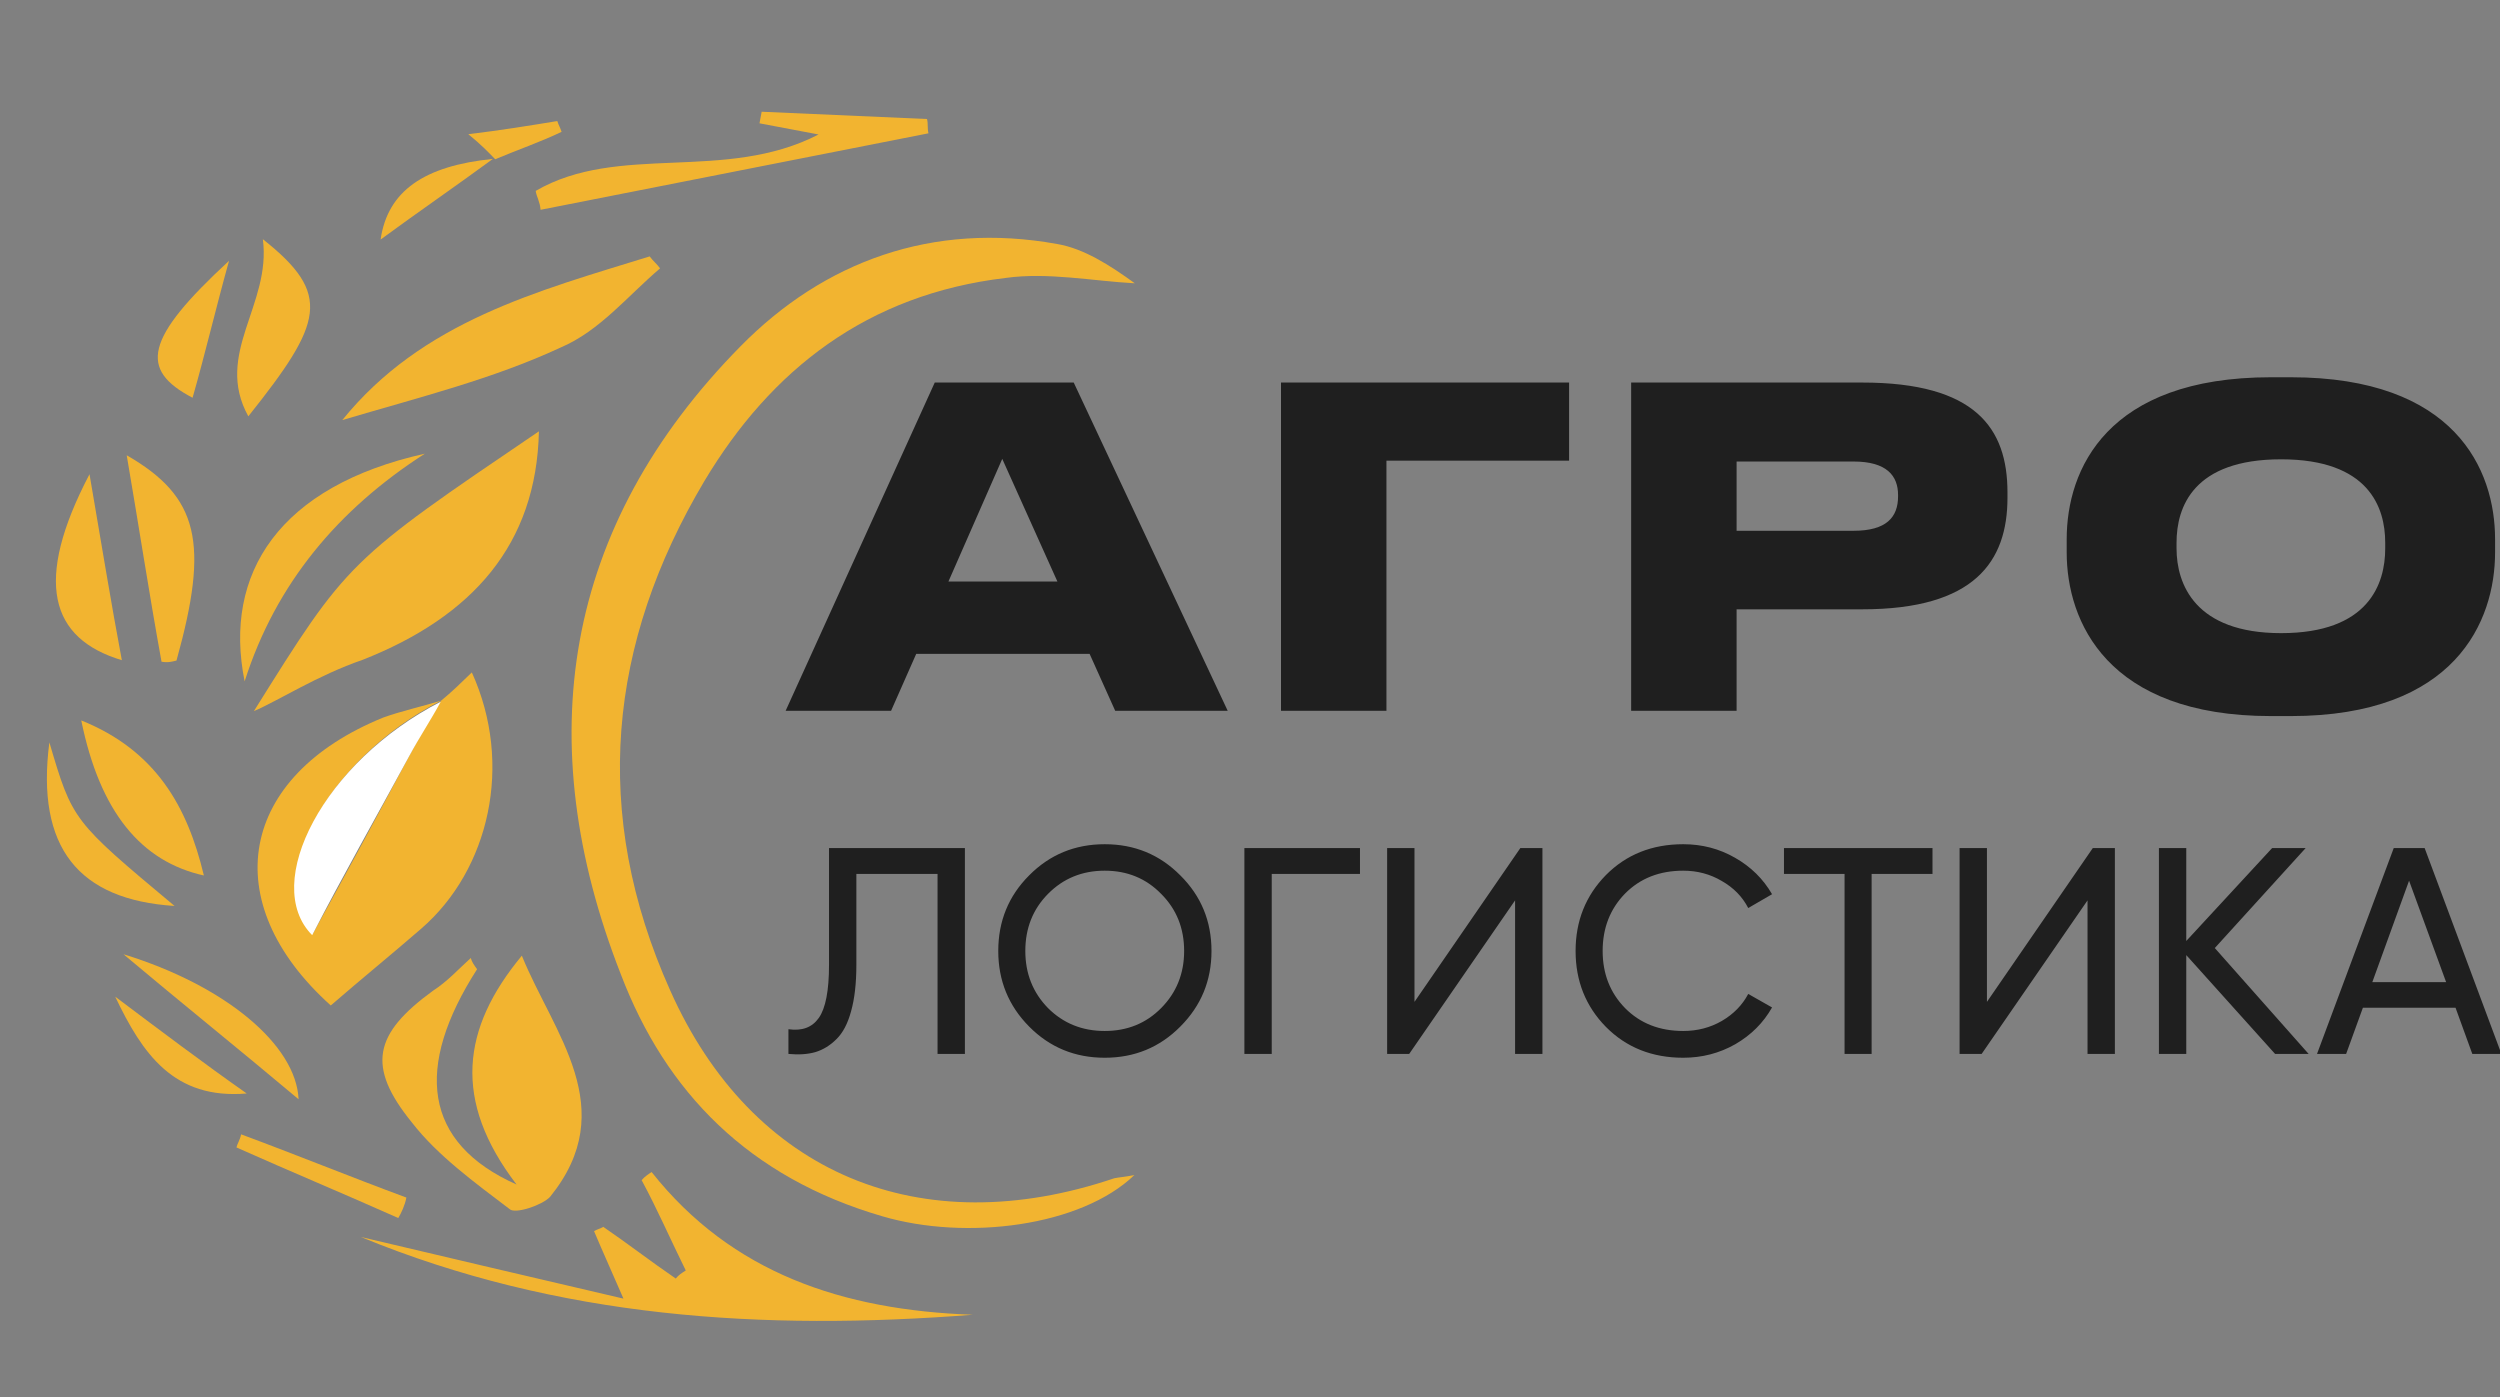 <svg width="102" height="57" viewBox="0 0 102 57" fill="none" xmlns="http://www.w3.org/2000/svg">
<rect x="0" y="0" width="102" height="57" fill="#808080" stroke="none"/>
<path d="M46.283 47.942C44.096 50.045 39.413 50.628 36.003 49.625C30.559 48.04 27.162 44.565 25.326 39.741C21.614 30.248 22.948 21.5 30.216 14.126C33.617 10.671 38.041 9.035 43.13 9.955C44.217 10.14 45.269 10.811 46.301 11.559C44.58 11.466 42.754 11.1 41.036 11.339C35.372 12.01 31.455 15.091 28.742 19.622C24.804 26.246 24.104 33.17 27.34 40.401C30.68 47.905 37.551 50.748 45.466 48.072C45.65 48.034 45.916 48.017 46.283 47.942Z" fill="#F2B430"/>
<path d="M18 28.585C18.407 28.254 18.829 27.845 19.251 27.435C20.953 31.181 19.968 35.48 17.187 37.889C15.952 38.96 14.731 39.952 13.495 41.023C8.787 36.789 9.755 31.672 15.631 29.278C16.37 29.01 17.178 28.837 18 28.585C13.234 31.026 10.74 36.017 12.755 38.111C14.063 35.749 15.385 33.308 16.723 30.789C17.121 30.049 17.519 29.309 18 28.585Z" fill="#F2B430"/>
<path d="M19.465 39.543C16.901 43.543 17.264 46.628 21.075 48.328C18.452 44.896 18.837 41.952 21.291 38.992C22.583 42.172 25.363 45.225 22.443 48.831C22.119 49.178 21.017 49.54 20.798 49.335C19.368 48.249 17.854 47.148 16.816 45.81C14.929 43.496 15.266 42.173 17.662 40.425C18.25 40.047 18.687 39.559 19.207 39.087C19.26 39.26 19.328 39.355 19.465 39.543Z" fill="#F2B430"/>
<path d="M10.359 29.014C14.186 22.889 14.186 22.889 21.988 17.598C21.887 22.226 19.267 25.155 14.801 26.919C12.96 27.55 11.294 28.62 10.359 29.014Z" fill="#F2B430"/>
<path d="M39.69 53.642C31.128 54.306 22.789 53.788 14.722 50.468C18.183 51.286 21.727 52.12 25.437 52.984C24.898 51.741 24.533 50.938 24.237 50.23C24.335 50.167 24.516 50.12 24.614 50.056C25.605 50.733 26.581 51.489 27.572 52.165C27.685 52.024 27.783 51.961 27.979 51.835C27.357 50.575 26.817 49.332 26.179 48.151C26.292 48.009 26.488 47.883 26.586 47.82C29.852 51.944 34.388 53.455 39.69 53.642Z" fill="#F2B430"/>
<path d="M13.966 17.139C17.225 13.108 21.934 11.879 26.507 10.461C26.644 10.65 26.795 10.76 26.931 10.949C25.598 12.083 24.469 13.5 22.877 14.177C20.139 15.453 17.158 16.194 13.966 17.139Z" fill="#F2B430"/>
<path d="M21.856 7.789C25.242 5.82 29.581 7.456 33.397 5.487C32.316 5.283 31.652 5.157 30.987 5.031C31.017 4.874 31.046 4.716 31.076 4.559C33.297 4.653 35.6 4.762 37.821 4.856C37.874 5.029 37.829 5.266 37.883 5.439C32.607 6.479 27.331 7.519 22.055 8.56C22.031 8.229 21.895 8.04 21.856 7.789Z" fill="#F2B430"/>
<path d="M17.334 18.51C13.806 20.778 11.254 23.801 9.981 27.8C9.093 23.392 11.401 19.834 17.334 18.51Z" fill="#F2B430"/>
<path d="M6.59 26.997C6.084 24.211 5.661 21.44 5.17 18.575C8.12 20.275 8.54 22.148 7.201 26.95C7.02 26.997 6.839 27.045 6.59 26.997Z" fill="#F2B430"/>
<path d="M3.316 29.393C6.356 30.62 7.646 32.902 8.318 35.72C5.756 35.154 4.074 33.123 3.316 29.393Z" fill="#F2B430"/>
<path d="M10.724 9.759C13.569 12.01 13.18 13.159 10.132 16.986C8.72 14.436 11.079 12.436 10.724 9.759Z" fill="#F2B430"/>
<path d="M3.652 19.348C4.143 22.213 4.542 24.653 4.971 26.936C2.038 26.055 1.36 23.725 3.652 19.348Z" fill="#F2B430"/>
<path d="M2.014 30.289C2.959 33.485 2.959 33.485 7.122 36.963C3.209 36.712 1.459 34.587 2.014 30.289Z" fill="#F2B430"/>
<path d="M12.182 44.85C9.805 42.851 7.414 40.931 5.037 38.933C9.187 40.207 12.085 42.63 12.182 44.85Z" fill="#F2B430"/>
<path d="M9.345 10.64C8.806 12.576 8.366 14.45 7.857 16.229C5.664 15.08 5.902 13.821 9.345 10.64Z" fill="#F2B430"/>
<path d="M4.701 40.664C6.585 42.081 8.318 43.387 10.066 44.614C7.091 44.867 5.81 42.994 4.701 40.664Z" fill="#F2B430"/>
<path d="M16.25 49.696C14.027 48.705 11.873 47.808 9.65 46.817C9.679 46.659 9.792 46.517 9.837 46.281C12.09 47.115 14.328 48.028 16.58 48.861C16.521 49.176 16.378 49.476 16.25 49.696Z" fill="#F2B430"/>
<path d="M20.11 6.483C18.61 7.585 17.027 8.672 15.528 9.774C15.817 7.791 17.302 6.767 20.11 6.483Z" fill="#F2B430"/>
<path d="M20.204 6.498C19.917 6.199 19.629 5.9 19.107 5.475C20.428 5.317 21.583 5.128 22.738 4.939C22.791 5.112 22.859 5.206 22.913 5.379C22.06 5.789 21.14 6.104 20.204 6.498Z" fill="#F2B430"/>
<path d="M17.983 28.629C17.584 29.369 17.103 30.093 16.705 30.833C15.382 33.274 13.962 35.777 12.737 38.155C10.64 36.045 13.216 31.07 17.983 28.629Z" fill="white"/>
<path d="M43.142 23.726L40.892 18.722L38.696 23.726H43.142ZM45.5 29L44.456 26.678H37.382L36.356 29H32.054L38.138 15.608H43.808L50.09 29H45.5ZM52.265 29V15.608H64.019V18.794H56.567V29H52.265ZM75.983 24.86H70.853V29H66.551V15.608H75.983C80.591 15.608 81.905 17.462 81.905 20.09V20.306C81.905 22.916 80.555 24.86 75.983 24.86ZM70.853 18.83V21.656H75.623C76.973 21.656 77.441 21.098 77.441 20.252V20.198C77.441 19.406 76.973 18.83 75.623 18.83H70.853ZM92.655 15.392H93.465C100.161 15.392 101.799 19.154 101.799 21.998V22.538C101.799 25.346 100.179 29.216 93.465 29.216H92.655C85.959 29.216 84.321 25.346 84.321 22.538V21.998C84.321 19.154 85.959 15.392 92.655 15.392ZM97.317 22.376V22.142C97.317 20.684 96.633 18.74 93.069 18.74C89.487 18.74 88.803 20.684 88.803 22.142V22.376C88.803 23.834 89.559 25.832 93.069 25.832C96.633 25.832 97.317 23.834 97.317 22.376Z" fill="#1F1F1F"/>
<path d="M32.168 43V41.992C32.72 42.072 33.132 41.92 33.404 41.536C33.684 41.144 33.824 40.42 33.824 39.364V34.6H39.368V43H38.252V35.656H34.94V39.364C34.94 40.116 34.868 40.748 34.724 41.26C34.588 41.764 34.388 42.144 34.124 42.4C33.868 42.656 33.58 42.832 33.26 42.928C32.948 43.016 32.584 43.04 32.168 43ZM48.157 41.884C47.317 42.732 46.289 43.156 45.073 43.156C43.857 43.156 42.829 42.732 41.989 41.884C41.149 41.036 40.729 40.008 40.729 38.8C40.729 37.584 41.149 36.556 41.989 35.716C42.829 34.868 43.857 34.444 45.073 34.444C46.289 34.444 47.317 34.868 48.157 35.716C49.005 36.556 49.429 37.584 49.429 38.8C49.429 40.008 49.005 41.036 48.157 41.884ZM42.757 41.128C43.381 41.752 44.153 42.064 45.073 42.064C45.993 42.064 46.761 41.752 47.377 41.128C48.001 40.496 48.313 39.72 48.313 38.8C48.313 37.872 48.001 37.096 47.377 36.472C46.761 35.84 45.993 35.524 45.073 35.524C44.153 35.524 43.381 35.84 42.757 36.472C42.141 37.096 41.833 37.872 41.833 38.8C41.833 39.72 42.141 40.496 42.757 41.128ZM55.487 34.6V35.656H51.887V43H50.771V34.6H55.487ZM61.815 43V36.736L57.495 43H56.595V34.6H57.711V40.876L62.031 34.6H62.931V43H61.815ZM68.676 43.156C67.404 43.156 66.352 42.736 65.52 41.896C64.696 41.056 64.284 40.024 64.284 38.8C64.284 37.576 64.696 36.544 65.52 35.704C66.352 34.864 67.404 34.444 68.676 34.444C69.444 34.444 70.148 34.628 70.788 34.996C71.436 35.364 71.94 35.86 72.3 36.484L71.328 37.048C71.088 36.584 70.728 36.216 70.248 35.944C69.776 35.664 69.252 35.524 68.676 35.524C67.708 35.524 66.916 35.836 66.3 36.46C65.692 37.084 65.388 37.864 65.388 38.8C65.388 39.728 65.692 40.504 66.3 41.128C66.916 41.752 67.708 42.064 68.676 42.064C69.252 42.064 69.776 41.928 70.248 41.656C70.728 41.376 71.088 41.008 71.328 40.552L72.3 41.104C71.948 41.728 71.448 42.228 70.8 42.604C70.152 42.972 69.444 43.156 68.676 43.156ZM78.846 34.6V35.656H76.362V43H75.258V35.656H72.786V34.6H78.846ZM85.171 43V36.736L80.851 43H79.951V34.6H81.067V40.876L85.387 34.6H86.287V43H85.171ZM94.192 43H92.824L89.2 38.968V43H88.084V34.6H89.2V38.392L92.704 34.6H94.072L90.364 38.68L94.192 43ZM100.87 43L100.186 41.116H96.406L95.722 43H94.534L97.665 34.6H98.925L102.058 43H100.87ZM96.79 40.072H99.802L98.29 35.932L96.79 40.072Z" fill="#1F1F1F"/>
</svg>
